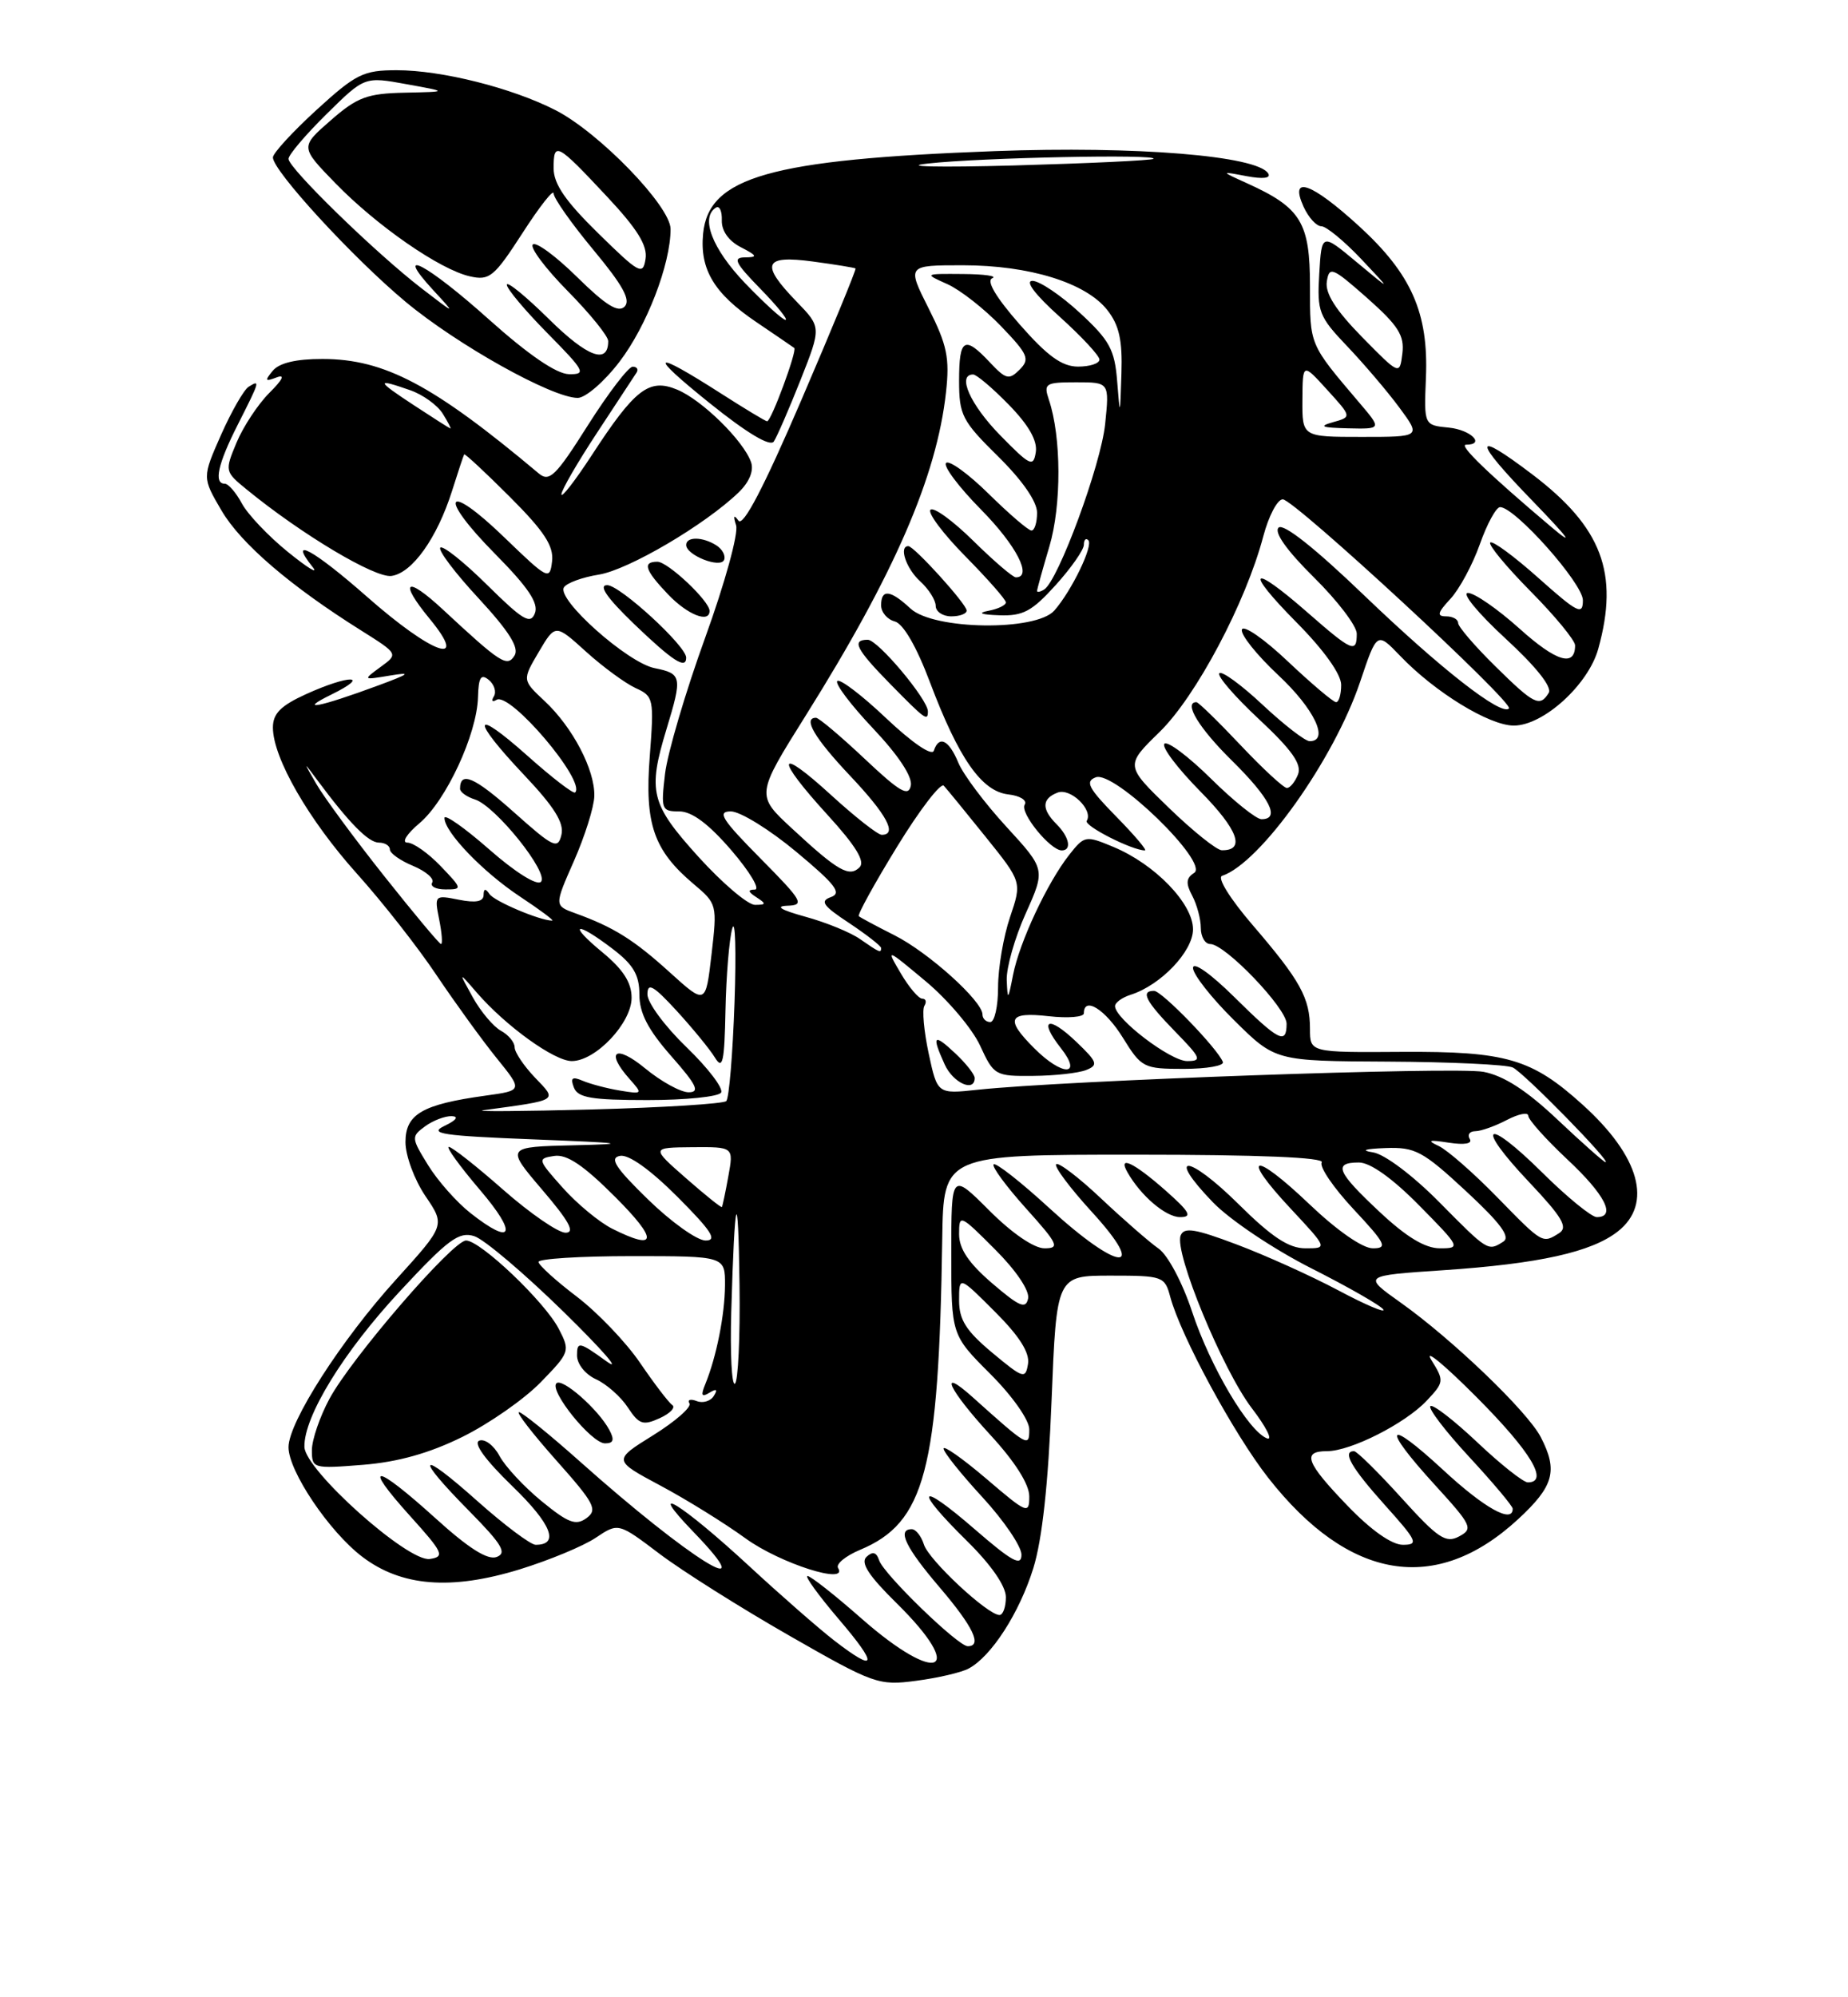 <?xml version="1.0" encoding="UTF-8" standalone="no"?>
<!DOCTYPE svg PUBLIC "-//W3C//DTD SVG 1.1//EN" "http://www.w3.org/Graphics/SVG/1.1/DTD/svg11.dtd" >
<svg xmlns="http://www.w3.org/2000/svg" xmlns:xlink="http://www.w3.org/1999/xlink" version="1.1" viewBox="0 0 237 256">
 <g >
 <path fill="currentColor"
d=" M 124.21 213.87 C 127.12 212.34 130.73 206.75 132.52 201.00 C 133.66 197.33 134.44 190.18 134.86 179.50 C 135.50 163.50 135.50 163.50 142.43 163.50 C 149.12 163.50 149.38 163.59 150.08 166.22 C 151.42 171.21 158.23 183.79 162.65 189.42 C 172.99 202.59 184.14 204.45 194.67 194.74 C 199.28 190.49 199.83 188.51 197.60 184.20 C 195.90 180.92 186.28 171.68 179.63 166.96 C 174.76 163.50 174.76 163.50 185.05 162.81 C 197.39 161.98 204.11 160.49 207.49 157.83 C 211.99 154.29 210.30 148.21 202.95 141.58 C 196.43 135.69 193.17 134.74 179.75 134.82 C 168.00 134.90 168.00 134.90 168.00 131.88 C 168.00 127.92 166.77 125.69 160.65 118.57 C 157.75 115.20 156.06 112.48 156.73 112.26 C 161.63 110.62 171.07 97.36 174.43 87.40 C 176.59 80.97 176.59 80.97 179.55 84.05 C 184.00 88.71 191.00 93.00 194.14 93.00 C 197.93 93.00 203.69 87.77 204.97 83.17 C 207.67 73.45 205.44 67.57 196.48 60.78 C 188.83 54.98 188.84 56.27 196.53 64.19 C 201.19 69.01 202.01 70.13 199.00 67.59 C 190.92 60.77 187.01 57.00 188.01 57.00 C 190.55 57.00 188.63 55.09 185.81 54.81 C 182.62 54.50 182.62 54.50 182.87 48.43 C 183.22 40.12 181.02 35.14 174.31 29.00 C 168.17 23.39 165.31 22.38 167.18 26.50 C 167.81 27.88 168.83 29.00 169.46 29.00 C 170.08 29.00 172.37 30.88 174.55 33.18 C 178.50 37.36 178.50 37.36 174.00 33.61 C 169.50 29.86 169.50 29.86 169.19 35.09 C 168.90 39.97 169.14 40.57 172.79 44.40 C 174.94 46.66 177.95 50.19 179.47 52.25 C 182.24 56.00 182.24 56.00 174.62 56.00 C 167.00 56.00 167.00 56.00 167.03 51.25 C 167.06 46.50 167.06 46.50 170.21 49.97 C 173.37 53.44 173.37 53.44 170.93 54.12 C 169.06 54.65 169.50 54.82 172.85 54.90 C 177.21 55.00 177.21 55.00 174.35 51.64 C 167.88 44.03 168.00 44.31 168.00 36.66 C 168.00 28.53 166.85 26.63 159.99 23.52 C 156.50 21.94 156.50 21.94 159.88 22.58 C 161.98 22.97 163.02 22.85 162.64 22.23 C 161.24 19.96 145.72 18.70 127.57 19.37 C 98.77 20.44 90.87 22.68 90.17 29.96 C 89.73 34.54 91.59 37.63 96.98 41.27 C 99.46 42.95 101.66 44.45 101.86 44.60 C 102.26 44.92 98.91 54.00 98.38 54.00 C 98.19 54.00 95.55 52.41 92.52 50.47 C 83.57 44.74 82.97 45.21 91.00 51.66 C 95.79 55.51 98.77 57.29 99.24 56.59 C 99.64 55.99 101.18 52.45 102.66 48.72 C 105.34 41.94 105.34 41.94 102.17 38.67 C 97.47 33.82 97.93 32.67 104.25 33.52 C 107.14 33.91 109.60 34.31 109.72 34.41 C 109.84 34.52 106.71 42.11 102.77 51.28 C 97.95 62.49 95.30 67.56 94.70 66.73 C 94.11 65.91 94.01 66.10 94.40 67.33 C 94.73 68.34 92.97 74.73 90.43 81.75 C 87.92 88.67 85.61 96.51 85.29 99.17 C 84.75 103.76 84.84 104.00 87.11 104.00 C 88.74 104.00 90.88 105.60 93.81 109.00 C 96.17 111.75 97.52 114.01 96.81 114.02 C 95.86 114.03 95.92 114.30 97.00 115.00 C 98.30 115.84 98.28 115.97 96.83 115.98 C 95.92 115.99 92.66 113.22 89.58 109.83 C 83.43 103.03 83.04 101.47 85.49 93.41 C 87.52 86.73 87.44 86.34 83.96 85.64 C 80.48 84.95 71.37 76.83 72.32 75.29 C 72.67 74.72 74.68 73.99 76.80 73.65 C 80.59 73.04 90.41 67.27 94.72 63.12 C 96.10 61.79 96.70 60.33 96.32 59.24 C 95.36 56.49 90.02 51.25 86.84 49.94 C 83.24 48.44 81.42 49.85 75.85 58.41 C 73.73 61.65 72.00 63.88 72.00 63.36 C 72.00 62.83 74.06 59.28 76.58 55.45 C 79.10 51.63 81.38 48.16 81.64 47.75 C 81.90 47.34 81.68 47.00 81.14 47.00 C 80.60 47.00 78.02 50.37 75.40 54.50 C 71.26 61.05 70.45 61.83 69.08 60.67 C 55.59 49.35 49.32 46.02 41.37 46.01 C 37.99 46.00 35.81 46.52 34.98 47.52 C 33.92 48.81 33.99 48.94 35.46 48.38 C 36.60 47.94 36.28 48.63 34.54 50.36 C 33.08 51.82 31.19 54.69 30.34 56.72 C 28.81 60.38 28.83 60.45 31.65 62.75 C 38.71 68.52 48.11 74.12 50.21 73.82 C 52.87 73.44 56.05 68.98 57.97 62.93 C 58.74 60.49 59.44 58.38 59.53 58.24 C 59.61 58.10 62.25 60.55 65.39 63.69 C 69.80 68.10 71.03 69.98 70.80 71.95 C 70.51 74.41 70.29 74.29 64.71 68.91 C 57.12 61.57 56.05 63.47 63.52 71.02 C 67.74 75.29 69.10 77.31 68.60 78.60 C 68.03 80.08 67.07 79.51 62.49 74.99 C 59.50 72.03 56.79 69.88 56.47 70.19 C 56.15 70.51 58.36 73.44 61.38 76.69 C 65.28 80.91 66.61 83.02 65.99 84.02 C 65.04 85.55 64.24 85.04 56.77 78.10 C 52.06 73.73 51.09 74.44 55.10 79.31 C 60.26 85.57 55.47 83.89 47.07 76.49 C 40.19 70.44 36.87 68.63 40.11 72.70 C 40.87 73.66 39.45 72.79 36.94 70.76 C 34.43 68.73 31.76 65.92 31.02 64.53 C 30.27 63.14 29.29 62.00 28.83 62.00 C 27.38 62.00 27.93 59.48 30.50 54.42 C 33.35 48.79 33.39 48.64 31.89 49.57 C 31.28 49.95 29.69 52.72 28.35 55.73 C 25.93 61.21 25.93 61.21 28.41 65.44 C 30.89 69.67 37.21 75.10 46.30 80.80 C 51.10 83.82 51.10 83.82 48.80 85.49 C 46.51 87.17 46.51 87.17 50.00 86.59 C 52.85 86.12 52.58 86.35 48.50 87.86 C 40.93 90.66 38.02 91.22 42.50 89.02 C 47.67 86.48 44.83 86.44 39.25 88.97 C 36.00 90.45 35.00 91.46 35.00 93.25 C 35.00 97.13 39.58 105.09 45.79 112.00 C 49.01 115.58 53.60 121.42 55.99 125.00 C 58.39 128.57 61.86 133.36 63.70 135.63 C 67.05 139.77 67.05 139.77 62.27 140.43 C 54.15 141.55 52.00 142.80 52.00 146.39 C 52.00 148.12 53.15 151.22 54.55 153.29 C 57.10 157.04 57.10 157.04 50.82 163.97 C 43.76 171.75 37.00 182.28 37.00 185.49 C 37.00 188.56 42.20 196.29 46.44 199.52 C 51.46 203.35 57.84 203.86 66.68 201.14 C 70.43 199.98 74.81 198.17 76.40 197.10 C 79.30 195.16 79.30 195.16 84.60 199.17 C 87.52 201.37 94.99 206.08 101.20 209.63 C 112.08 215.86 112.68 216.07 117.50 215.43 C 120.25 215.07 123.27 214.37 124.21 213.87 Z  M 88.00 84.29 C 88.00 82.79 79.50 75.00 77.87 75.00 C 76.71 75.00 77.83 76.62 81.32 79.98 C 86.27 84.73 88.00 85.85 88.00 84.29 Z  M 91.00 78.30 C 91.00 77.04 85.65 72.00 84.31 72.00 C 82.35 72.00 82.71 73.08 85.69 76.20 C 88.18 78.80 91.00 79.92 91.00 78.30 Z  M 91.87 69.90 C 90.11 68.78 88.00 68.76 88.00 69.85 C 88.00 71.17 92.43 72.91 92.87 71.75 C 93.08 71.21 92.63 70.38 91.87 69.90 Z  M 79.46 46.35 C 82.95 41.78 86.00 33.85 86.00 29.36 C 86.00 26.44 76.84 16.98 71.24 14.12 C 65.64 11.26 56.64 9.00 50.87 9.00 C 46.60 9.00 45.64 9.48 40.58 14.10 C 37.51 16.91 35.00 19.64 35.00 20.18 C 35.00 21.89 45.26 33.05 52.00 38.67 C 58.64 44.20 70.81 51.00 74.09 51.00 C 75.09 51.00 77.51 48.91 79.46 46.35 Z  M 107.00 210.28 C 105.08 208.80 100.17 204.51 96.10 200.75 C 87.39 192.70 82.54 189.73 88.96 196.38 C 98.13 205.88 88.47 199.89 74.39 187.34 C 70.47 183.85 66.95 181.00 66.56 181.00 C 66.16 181.00 68.32 183.78 71.35 187.19 C 76.24 192.68 76.68 193.51 75.22 194.58 C 73.85 195.58 72.88 195.21 69.47 192.42 C 67.22 190.58 64.78 187.96 64.06 186.61 C 63.34 185.26 62.17 184.38 61.47 184.65 C 60.66 184.96 62.23 187.12 65.71 190.49 C 70.74 195.36 71.79 198.01 68.69 198.00 C 68.04 197.99 64.69 195.48 61.25 192.42 C 53.68 185.66 53.02 186.44 60.18 193.68 C 64.38 197.94 65.05 199.05 63.70 199.56 C 62.55 200.00 60.11 198.46 55.85 194.60 C 48.06 187.55 46.34 187.37 52.54 194.25 C 56.85 199.02 57.08 199.53 55.12 199.82 C 52.33 200.24 39.10 188.42 39.04 185.45 C 38.96 181.56 44.06 173.26 51.29 165.50 C 57.48 158.84 58.86 157.82 60.82 158.44 C 62.09 158.84 67.25 163.22 72.31 168.17 C 77.36 173.12 79.81 175.95 77.75 174.46 C 74.28 171.96 74.00 171.91 74.00 173.72 C 74.00 174.83 75.06 176.16 76.45 176.79 C 77.79 177.41 79.63 179.03 80.52 180.40 C 81.95 182.57 82.46 182.75 84.61 181.77 C 85.95 181.16 86.68 180.39 86.21 180.08 C 85.75 179.76 83.90 177.34 82.10 174.70 C 80.31 172.06 76.65 168.24 73.98 166.20 C 71.30 164.17 69.09 162.16 69.06 161.75 C 69.03 161.34 74.40 161.00 81.00 161.00 C 93.00 161.00 93.00 161.00 92.98 164.75 C 92.95 168.55 91.88 173.92 90.45 177.41 C 89.85 178.86 89.98 179.13 90.98 178.51 C 91.89 177.95 92.07 178.08 91.55 178.91 C 91.14 179.59 90.14 179.89 89.35 179.58 C 88.55 179.27 88.13 179.41 88.42 179.88 C 88.71 180.35 86.62 182.18 83.78 183.95 C 78.61 187.16 78.61 187.16 84.69 190.41 C 88.03 192.19 92.95 195.24 95.63 197.19 C 100.05 200.39 108.86 203.20 107.48 200.97 C 107.17 200.47 108.44 199.43 110.29 198.65 C 118.63 195.17 120.40 188.49 120.84 158.75 C 121.00 148.00 121.00 148.00 145.56 148.00 C 161.47 148.00 169.90 148.35 169.51 148.99 C 169.17 149.53 171.01 152.23 173.59 154.99 C 177.72 159.41 178.01 160.00 176.06 160.00 C 174.74 160.00 171.47 157.72 167.92 154.34 C 160.70 147.46 158.95 147.89 165.54 154.93 C 170.27 160.00 170.27 160.00 167.42 160.00 C 165.28 160.00 163.10 158.56 158.81 154.31 C 152.36 147.93 149.42 147.75 155.56 154.11 C 157.75 156.37 163.35 160.12 168.17 162.56 C 172.94 164.97 177.10 167.35 177.41 167.85 C 177.71 168.34 175.11 167.24 171.62 165.38 C 168.14 163.53 162.28 160.89 158.61 159.51 C 153.23 157.48 151.84 157.26 151.41 158.37 C 150.58 160.53 156.80 175.59 160.54 180.49 C 162.40 182.92 163.27 184.66 162.49 184.36 C 160.11 183.44 155.23 175.20 152.89 168.15 C 151.66 164.42 149.77 160.86 148.59 160.04 C 147.44 159.24 144.13 156.36 141.24 153.64 C 138.35 150.91 135.74 148.93 135.45 149.22 C 135.16 149.51 137.23 152.28 140.06 155.37 C 147.34 163.34 143.46 162.99 134.60 154.87 C 130.93 151.50 127.70 148.97 127.43 149.24 C 127.16 149.50 129.02 152.03 131.56 154.86 C 135.71 159.47 135.95 160.00 133.95 160.00 C 132.61 160.00 129.77 158.06 126.86 155.14 C 122.00 150.29 122.00 150.29 122.00 160.69 C 122.00 171.10 122.00 171.10 127.00 176.10 C 129.84 178.93 132.00 182.01 132.00 183.20 C 132.00 185.54 131.84 185.45 124.75 179.09 C 120.21 175.02 121.66 178.11 127.01 183.92 C 130.17 187.35 132.00 190.24 132.00 191.79 C 132.00 194.12 131.73 194.01 126.50 189.54 C 123.47 186.96 121.00 185.22 121.01 185.67 C 121.01 186.13 123.26 188.94 126.01 191.92 C 128.75 194.90 131.00 198.21 131.00 199.27 C 131.00 200.81 129.80 200.16 125.00 196.00 C 117.73 189.70 117.07 190.68 124.00 197.50 C 127.11 200.56 129.00 203.29 129.00 204.71 C 129.00 205.97 128.63 207.00 128.18 207.00 C 126.67 207.00 119.12 199.97 118.49 197.97 C 118.15 196.89 117.45 196.00 116.93 196.00 C 115.01 196.00 116.13 198.34 120.50 203.45 C 124.81 208.50 126.01 211.00 124.11 211.00 C 122.86 211.00 113.36 201.80 112.75 200.00 C 112.40 198.94 111.92 198.81 111.13 199.54 C 110.32 200.30 111.40 201.96 115.01 205.51 C 124.03 214.40 120.30 216.06 110.54 207.50 C 107.10 204.47 103.96 202.00 103.56 202.00 C 103.17 202.00 104.96 204.47 107.54 207.50 C 112.67 213.49 112.47 214.50 107.00 210.28 Z  M 59.30 184.17 C 62.71 182.49 67.23 179.34 69.34 177.17 C 73.08 173.33 73.14 173.17 71.66 170.32 C 69.89 166.88 61.61 159.00 59.77 159.00 C 58.07 159.00 45.08 174.04 42.25 179.29 C 41.01 181.59 40.00 184.55 40.00 185.87 C 40.00 188.22 40.15 188.26 46.55 187.75 C 51.04 187.39 55.07 186.26 59.30 184.17 Z  M 78.13 183.25 C 76.71 180.62 72.10 176.57 71.36 177.30 C 70.41 178.26 75.86 185.00 77.59 185.00 C 78.69 185.00 78.83 184.55 78.13 183.25 Z  M 149.42 152.54 C 145.41 149.01 143.32 148.02 144.59 150.25 C 146.30 153.27 149.51 156.00 151.34 156.00 C 152.96 156.00 152.60 155.35 149.42 152.54 Z  M 172.82 193.00 C 167.49 187.47 166.93 186.00 170.18 186.00 C 173.23 186.00 180.21 182.46 182.97 179.53 C 185.21 177.15 185.23 176.99 183.55 174.29 C 182.60 172.75 185.24 174.93 189.41 179.12 C 196.34 186.08 198.69 190.00 195.94 190.00 C 195.36 190.00 192.43 187.68 189.43 184.84 C 186.43 182.01 183.73 179.93 183.44 180.23 C 183.14 180.53 185.39 183.47 188.45 186.77 C 191.50 190.07 194.00 193.04 194.00 193.38 C 194.00 195.33 190.36 193.30 185.06 188.39 C 177.70 181.59 177.10 182.76 184.05 190.36 C 188.77 195.53 188.96 195.95 187.12 196.93 C 185.42 197.84 184.42 197.17 179.73 191.99 C 176.75 188.70 174.01 186.00 173.65 186.00 C 172.09 186.00 173.31 188.12 177.59 192.89 C 181.76 197.53 181.98 198.00 179.91 198.00 C 178.49 198.00 175.83 196.13 172.82 193.00 Z  M 93.78 168.16 C 94.22 152.89 94.67 151.44 94.84 164.69 C 94.93 171.40 94.66 177.09 94.25 177.35 C 93.84 177.60 93.63 173.47 93.78 168.16 Z  M 127.25 173.38 C 123.90 170.58 123.00 169.17 123.00 166.68 C 123.00 163.53 123.00 163.53 127.59 168.12 C 130.73 171.25 132.07 173.37 131.84 174.81 C 131.52 176.79 131.24 176.70 127.25 173.38 Z  M 127.25 164.49 C 124.23 161.90 123.00 160.07 123.00 158.19 C 123.00 155.59 123.11 155.63 127.60 160.13 C 130.31 162.83 132.06 165.43 131.85 166.43 C 131.56 167.83 130.74 167.48 127.25 164.49 Z  M 176.96 155.36 C 171.44 150.20 170.93 149.00 174.28 149.00 C 175.73 149.00 178.57 151.02 182.00 154.50 C 187.29 159.86 187.36 160.00 184.67 160.00 C 182.77 160.00 180.38 158.56 176.96 155.36 Z  M 184.55 154.05 C 181.17 150.64 177.56 147.93 176.08 147.70 C 174.44 147.45 175.03 147.25 177.69 147.15 C 181.49 147.01 182.46 147.53 188.00 152.66 C 192.44 156.78 193.75 158.54 192.80 159.14 C 190.82 160.40 190.84 160.41 184.55 154.05 Z  M 78.50 157.48 C 76.85 156.65 74.00 154.29 72.17 152.24 C 68.94 148.62 68.90 148.49 71.07 148.16 C 72.69 147.91 74.83 149.35 78.89 153.41 C 84.44 158.96 84.30 160.39 78.50 157.48 Z  M 83.12 153.75 C 78.89 149.63 78.12 148.42 79.51 148.15 C 80.61 147.93 83.38 149.90 86.88 153.40 C 91.25 157.78 92.04 159.00 90.49 159.00 C 89.40 159.00 86.08 156.63 83.12 153.75 Z  M 191.97 153.41 C 188.96 150.33 185.60 147.39 184.50 146.88 C 182.95 146.16 183.24 146.06 185.80 146.46 C 187.83 146.77 188.87 146.59 188.49 145.98 C 188.16 145.44 188.47 145.00 189.19 144.99 C 189.91 144.99 191.74 144.34 193.25 143.55 C 194.76 142.76 196.00 142.52 196.00 143.02 C 196.00 143.51 198.25 146.02 201.00 148.60 C 205.84 153.12 207.31 156.00 204.78 156.00 C 204.11 156.00 200.97 153.44 197.81 150.31 C 190.47 143.04 189.04 144.05 196.10 151.51 C 200.36 156.02 201.12 157.31 199.96 158.05 C 197.80 159.41 197.87 159.45 191.97 153.41 Z  M 60.32 155.47 C 58.57 154.09 56.13 151.34 54.90 149.34 C 52.74 145.84 52.72 145.68 54.52 144.36 C 55.55 143.61 57.08 143.03 57.94 143.06 C 58.89 143.10 58.51 143.59 57.00 144.31 C 54.90 145.31 56.71 145.58 68.50 146.04 C 79.99 146.49 80.92 146.62 73.67 146.79 C 64.85 147.00 64.85 147.00 69.54 152.50 C 73.00 156.54 73.79 158.00 72.53 158.00 C 71.58 158.00 67.99 155.53 64.54 152.50 C 61.10 149.47 57.96 147.00 57.56 147.00 C 57.17 147.00 58.96 149.47 61.54 152.50 C 66.44 158.23 65.80 159.79 60.32 155.47 Z  M 87.96 151.00 C 83.50 147.09 83.50 147.09 88.80 147.04 C 94.09 147.00 94.09 147.00 93.41 150.75 C 93.04 152.81 92.66 154.59 92.58 154.71 C 92.49 154.82 90.41 153.15 87.96 151.00 Z  M 199.75 143.51 C 195.78 139.76 192.85 137.87 190.25 137.38 C 186.71 136.70 136.40 138.49 125.36 139.68 C 120.22 140.23 120.22 140.23 119.10 135.03 C 118.49 132.17 118.24 129.42 118.55 128.92 C 118.86 128.41 118.74 128.00 118.27 128.00 C 117.81 128.00 116.57 126.54 115.52 124.75 C 113.61 121.51 113.61 121.51 118.74 125.79 C 121.56 128.15 124.69 131.85 125.69 134.01 C 127.45 137.84 127.64 137.95 132.50 137.90 C 135.25 137.88 138.30 137.54 139.29 137.15 C 140.88 136.52 140.75 136.13 138.05 133.55 C 134.43 130.08 133.12 130.61 136.06 134.35 C 138.90 137.96 136.24 137.97 132.64 134.36 C 128.87 130.60 129.29 129.66 134.50 130.25 C 136.97 130.53 139.00 130.36 139.00 129.88 C 139.00 127.65 141.76 129.38 144.00 133.00 C 146.39 136.86 146.66 137.00 151.82 137.00 C 154.76 137.00 157.02 136.60 156.83 136.12 C 156.19 134.43 149.00 127.00 148.00 127.00 C 146.23 127.00 146.92 128.33 150.70 132.21 C 154.04 135.63 154.19 136.00 152.24 136.00 C 150.11 136.00 143.00 130.59 143.00 128.96 C 143.00 128.51 143.90 127.85 145.01 127.50 C 148.87 126.27 153.00 121.94 153.00 119.11 C 153.00 115.82 148.13 110.78 142.81 108.56 C 139.22 107.06 139.08 107.09 137.12 109.57 C 134.31 113.14 130.74 120.77 129.92 124.96 C 129.28 128.23 129.22 128.28 129.11 125.63 C 129.05 124.04 130.14 120.20 131.54 117.09 C 134.08 111.43 134.08 111.43 129.06 105.96 C 126.30 102.96 123.52 99.26 122.90 97.75 C 121.69 94.83 120.43 94.21 119.76 96.22 C 119.52 96.94 117.00 95.22 113.66 92.07 C 110.54 89.11 107.71 86.96 107.38 87.29 C 107.05 87.62 109.12 90.36 111.98 93.38 C 115.21 96.80 117.04 99.56 116.81 100.69 C 116.52 102.16 115.41 101.52 110.88 97.25 C 107.81 94.36 105.01 92.00 104.65 92.00 C 102.93 92.00 104.45 94.59 109.00 99.41 C 113.74 104.42 115.13 107.00 113.08 107.00 C 112.57 107.00 109.65 104.70 106.58 101.90 C 99.58 95.50 99.33 97.01 106.15 104.47 C 109.75 108.41 110.98 110.42 110.24 111.16 C 108.92 112.48 107.46 111.65 101.58 106.20 C 96.94 101.91 96.94 101.91 103.34 91.70 C 114.70 73.59 120.14 61.04 121.32 50.29 C 121.81 45.88 121.46 44.22 119.10 39.54 C 116.31 34.00 116.31 34.00 123.48 34.00 C 132.02 34.00 139.25 36.24 142.00 39.73 C 143.53 41.67 143.96 43.60 143.82 47.88 C 143.64 53.46 143.64 53.46 143.27 48.83 C 142.95 44.80 142.29 43.60 138.47 40.08 C 136.04 37.84 133.31 36.00 132.41 36.00 C 131.41 36.00 132.75 37.77 135.89 40.59 C 138.70 43.12 141.00 45.59 141.00 46.09 C 141.00 46.59 139.76 46.99 138.25 46.99 C 136.18 46.98 134.32 45.63 130.76 41.57 C 127.71 38.09 126.46 35.98 127.26 35.66 C 127.94 35.38 126.25 35.14 123.50 35.12 C 118.50 35.08 118.50 35.08 121.50 36.42 C 123.15 37.16 126.25 39.59 128.39 41.82 C 131.86 45.43 132.11 46.03 130.76 47.38 C 129.41 48.73 129.00 48.63 126.95 46.45 C 123.68 42.96 123.00 43.37 123.00 48.79 C 123.00 53.21 123.38 53.95 128.00 58.50 C 131.11 61.56 133.00 64.29 133.00 65.71 C 133.00 66.97 132.68 68.00 132.28 68.00 C 131.89 68.00 129.43 65.89 126.81 63.31 C 124.19 60.73 121.72 58.94 121.33 59.34 C 120.94 59.73 122.95 62.41 125.81 65.31 C 130.35 69.91 132.46 74.00 130.28 74.00 C 129.89 74.00 127.43 71.89 124.81 69.31 C 122.19 66.73 119.72 64.94 119.33 65.34 C 118.94 65.73 120.95 68.41 123.81 71.31 C 126.66 74.20 129.00 76.85 129.00 77.21 C 129.00 77.57 127.99 78.06 126.75 78.29 C 125.31 78.57 125.80 78.78 128.13 78.86 C 131.19 78.98 132.34 78.36 135.38 75.00 C 137.37 72.80 139.00 70.47 139.00 69.83 C 139.00 69.19 139.26 68.92 139.57 69.24 C 140.25 69.91 137.44 75.72 135.22 78.25 C 132.87 80.93 119.73 80.75 116.77 78.00 C 114.18 75.59 113.00 75.46 113.00 77.59 C 113.00 78.47 113.79 79.40 114.75 79.65 C 115.84 79.94 117.54 82.87 119.25 87.41 C 122.95 97.22 125.88 101.42 129.30 101.82 C 130.82 101.99 131.76 102.58 131.41 103.14 C 130.77 104.18 134.70 109.00 136.17 109.00 C 137.48 109.00 137.14 107.28 135.50 105.64 C 133.56 103.70 133.60 102.37 135.63 101.59 C 137.28 100.95 140.24 103.81 139.37 105.21 C 138.98 105.84 145.20 109.00 146.83 109.00 C 147.15 109.00 145.49 107.04 143.13 104.64 C 139.57 101.01 139.13 100.16 140.53 99.63 C 142.89 98.72 155.12 110.61 153.15 111.88 C 152.11 112.54 152.05 113.22 152.90 114.81 C 153.50 115.94 154.00 117.80 154.00 118.93 C 154.00 120.07 154.55 121.00 155.21 121.00 C 157.12 121.00 165.00 129.22 165.00 131.21 C 165.00 133.95 164.01 133.44 158.28 127.78 C 155.24 124.78 153.00 123.20 153.00 124.07 C 153.00 124.89 155.38 127.92 158.28 130.78 C 163.56 136.00 163.56 136.00 178.03 136.07 C 185.99 136.11 193.18 136.45 194.00 136.82 C 195.41 137.46 206.75 149.04 205.90 148.96 C 205.68 148.94 202.91 146.49 199.75 143.51 Z  M 125.00 138.17 C 125.00 137.72 123.88 136.29 122.50 135.00 C 119.72 132.39 119.45 132.69 121.16 136.45 C 122.24 138.81 125.00 140.05 125.00 138.17 Z  M 119.00 91.18 C 119.00 89.65 112.58 82.00 111.29 82.00 C 109.17 82.00 109.78 83.20 114.21 87.71 C 118.65 92.23 119.00 92.49 119.00 91.18 Z  M 123.97 78.25 C 123.94 77.40 117.23 70.00 116.49 70.00 C 115.24 70.00 116.21 72.88 118.00 74.50 C 119.10 75.50 120.00 76.92 120.00 77.65 C 120.00 78.39 120.90 79.00 122.00 79.00 C 123.10 79.00 123.99 78.66 123.97 78.25 Z  M 62.00 142.30 C 71.75 140.97 71.50 141.13 68.62 138.13 C 67.18 136.62 66.00 134.87 66.00 134.23 C 66.00 133.59 65.21 132.64 64.25 132.12 C 63.29 131.60 61.66 129.67 60.64 127.84 C 58.79 124.50 58.79 124.50 61.14 127.22 C 64.88 131.53 71.09 136.00 73.33 136.00 C 76.39 136.00 81.00 131.12 81.00 127.89 C 81.00 125.94 79.92 124.26 77.27 122.07 C 72.73 118.33 73.78 117.97 78.57 121.62 C 81.23 123.65 82.00 124.96 82.00 127.48 C 82.00 129.85 83.10 131.97 86.08 135.36 C 89.36 139.08 89.80 140.00 88.31 140.00 C 87.29 140.00 84.78 138.62 82.73 136.93 C 78.93 133.80 77.57 134.74 80.75 138.31 C 82.45 140.22 82.42 140.26 79.50 139.78 C 77.85 139.51 75.71 138.94 74.74 138.53 C 73.38 137.95 73.12 138.15 73.60 139.39 C 74.10 140.70 75.85 141.00 83.05 141.00 C 87.91 141.00 92.15 140.57 92.48 140.04 C 92.80 139.51 90.81 136.89 88.04 134.22 C 85.27 131.55 83.01 128.50 83.03 127.43 C 83.04 125.89 83.80 126.32 86.78 129.56 C 88.82 131.79 91.04 134.49 91.69 135.56 C 92.68 137.17 92.91 136.15 93.04 129.50 C 93.13 125.10 93.52 120.38 93.91 119.00 C 94.30 117.62 94.43 121.90 94.20 128.50 C 93.97 135.10 93.50 140.78 93.14 141.13 C 92.79 141.47 85.08 141.96 76.00 142.20 C 66.92 142.44 60.62 142.49 62.00 142.30 Z  M 126.00 130.03 C 126.00 128.31 119.07 122.07 114.72 119.88 C 112.40 118.71 110.34 117.61 110.14 117.43 C 109.94 117.26 112.15 113.24 115.05 108.52 C 117.95 103.79 120.65 100.28 121.04 100.71 C 121.44 101.14 123.86 104.10 126.41 107.27 C 131.06 113.05 131.06 113.05 129.53 117.56 C 128.69 120.04 128.00 124.08 128.00 126.53 C 128.00 128.99 127.55 131.00 127.00 131.00 C 126.45 131.00 126.00 130.56 126.00 130.03 Z  M 85.92 124.65 C 81.29 120.45 78.71 118.84 73.79 117.06 C 71.08 116.08 71.08 116.08 73.61 110.35 C 75.00 107.19 76.18 103.46 76.22 102.04 C 76.31 98.69 73.45 93.22 69.84 89.85 C 66.97 87.17 66.97 87.17 69.09 83.57 C 71.22 79.96 71.22 79.96 75.16 83.53 C 77.33 85.49 80.19 87.58 81.51 88.19 C 83.83 89.24 83.89 89.56 83.33 96.94 C 82.66 105.62 83.82 108.98 88.97 113.32 C 91.96 115.83 91.99 115.98 91.25 122.33 C 90.50 128.79 90.50 128.79 85.92 124.65 Z  M 110.29 120.36 C 109.08 119.51 105.93 118.22 103.29 117.50 C 100.14 116.63 99.35 116.15 100.97 116.09 C 103.24 116.01 102.95 115.51 97.50 110.00 C 92.56 105.01 91.93 104.00 93.73 104.00 C 94.92 104.00 98.70 106.33 102.12 109.18 C 107.15 113.37 108.00 114.47 106.57 114.98 C 105.11 115.49 105.53 116.09 108.90 118.31 C 111.15 119.81 113.00 121.25 113.00 121.51 C 113.00 122.19 112.80 122.10 110.29 120.36 Z  M 49.24 112.25 C 45.42 107.44 41.53 102.15 40.58 100.50 C 38.87 97.54 38.87 97.53 40.67 99.96 C 44.78 105.49 47.25 108.00 48.59 108.00 C 49.37 108.00 50.00 108.40 50.00 108.88 C 50.00 109.36 51.34 110.31 52.99 110.99 C 54.63 111.68 55.73 112.63 55.43 113.12 C 55.13 113.60 55.89 114.00 57.13 114.00 C 59.32 114.00 59.30 113.92 56.50 111.00 C 54.92 109.35 53.00 108.00 52.24 108.00 C 51.47 108.00 52.16 106.89 53.79 105.52 C 57.20 102.65 61.17 94.12 61.30 89.36 C 61.37 86.80 61.68 86.32 62.69 87.15 C 63.40 87.74 63.69 88.70 63.33 89.27 C 62.98 89.84 63.14 90.03 63.68 89.70 C 65.40 88.63 75.18 100.15 73.76 101.57 C 73.54 101.79 70.81 99.69 67.68 96.90 C 60.55 90.55 60.29 92.01 67.25 99.37 C 71.09 103.43 72.37 105.48 72.00 107.00 C 71.55 108.90 70.99 108.64 65.88 104.08 C 60.84 99.59 59.00 98.79 59.00 101.10 C 59.00 101.52 59.86 102.14 60.91 102.47 C 63.56 103.31 70.47 111.93 69.37 113.03 C 68.86 113.54 66.06 111.79 62.74 108.87 C 59.58 106.10 57.00 104.29 57.00 104.84 C 57.00 106.64 61.93 111.77 66.69 114.92 C 69.25 116.61 71.11 118.00 70.82 118.00 C 69.26 118.00 63.39 115.52 62.77 114.59 C 62.26 113.84 62.03 113.88 62.02 114.72 C 62.00 115.57 61.01 115.75 58.84 115.32 C 55.75 114.70 55.70 114.75 56.32 117.84 C 56.67 119.58 56.78 121.00 56.56 121.00 C 56.35 121.00 53.06 117.06 49.24 112.25 Z  M 149.90 103.54 C 144.30 98.12 144.30 98.12 148.72 93.81 C 153.39 89.26 159.77 77.23 162.01 68.75 C 162.70 66.14 163.82 64.00 164.51 64.00 C 165.97 64.00 194.23 90.11 193.52 90.81 C 192.54 91.80 184.77 85.73 174.99 76.35 C 168.61 70.22 164.57 67.03 163.97 67.63 C 163.37 68.23 165.03 70.57 168.51 74.01 C 171.53 76.99 174.00 80.23 174.00 81.22 C 174.00 83.77 173.42 83.52 167.68 78.50 C 160.38 72.11 159.49 72.92 166.28 79.78 C 169.79 83.32 172.00 86.42 172.00 87.78 C 172.00 89.00 171.71 90.00 171.35 90.00 C 170.99 90.00 168.21 87.65 165.17 84.78 C 162.13 81.90 159.48 80.06 159.27 80.69 C 159.06 81.31 161.17 83.95 163.95 86.55 C 168.57 90.87 170.53 95.00 167.96 95.00 C 167.38 95.00 164.68 92.91 161.94 90.35 C 159.21 87.79 156.70 85.96 156.38 86.29 C 156.05 86.62 158.34 89.27 161.47 92.19 C 165.68 96.12 166.97 97.95 166.47 99.25 C 166.09 100.21 165.45 101.00 165.04 101.00 C 164.63 101.00 161.95 98.53 159.09 95.50 C 156.23 92.47 153.69 90.00 153.44 90.00 C 151.74 90.00 153.76 93.33 158.00 97.50 C 162.88 102.31 164.24 105.00 161.78 105.00 C 161.11 105.00 158.20 102.66 155.31 99.81 C 152.41 96.95 149.73 94.94 149.33 95.33 C 148.94 95.73 151.01 98.47 153.93 101.43 C 158.79 106.35 159.77 109.03 156.69 108.98 C 156.04 108.97 152.98 106.52 149.90 103.54 Z  M 191.72 85.35 C 189.12 82.79 187.00 80.32 187.00 79.85 C 187.00 79.38 186.31 79.00 185.46 79.00 C 184.24 79.00 184.35 78.54 186.00 76.77 C 187.15 75.54 188.85 72.39 189.78 69.77 C 190.71 67.14 191.88 65.00 192.38 65.00 C 194.30 65.00 203.00 74.78 203.00 76.94 C 203.00 78.90 202.34 78.57 197.32 74.10 C 194.19 71.31 191.41 69.26 191.12 69.54 C 190.84 69.82 193.18 72.64 196.31 75.81 C 199.44 78.97 202.00 82.08 202.00 82.72 C 202.00 85.54 199.59 84.82 194.87 80.57 C 192.07 78.06 189.10 76.00 188.26 76.00 C 187.41 76.00 189.57 78.61 193.04 81.81 C 196.98 85.43 199.08 88.06 198.62 88.81 C 197.47 90.67 196.75 90.31 191.72 85.35 Z  M 133.00 75.74 C 133.00 75.53 133.71 72.97 134.58 70.04 C 136.15 64.76 136.12 56.00 134.52 51.25 C 133.82 49.15 134.05 49.00 138.02 49.00 C 142.28 49.00 142.28 49.00 141.73 54.36 C 141.19 59.60 135.71 74.44 133.91 75.56 C 133.41 75.87 133.00 75.95 133.00 75.74 Z  M 128.25 55.77 C 124.42 51.85 122.71 48.00 124.80 48.00 C 125.24 48.00 127.30 49.75 129.38 51.88 C 131.92 54.48 133.06 56.48 132.84 57.94 C 132.53 59.92 132.13 59.73 128.25 55.77 Z  M 53.05 51.92 C 48.22 48.75 48.16 48.46 52.62 50.02 C 54.23 50.58 56.10 51.93 56.78 53.02 C 57.46 54.11 57.90 54.97 57.76 54.92 C 57.62 54.88 55.50 53.53 53.05 51.92 Z  M 174.66 43.18 C 171.30 39.75 169.93 37.60 170.16 36.09 C 170.47 34.09 170.86 34.25 175.35 38.21 C 179.32 41.73 180.13 43.00 179.85 45.30 C 179.50 48.10 179.50 48.10 174.66 43.18 Z  M 95.53 36.27 C 91.33 31.88 89.79 27.87 91.82 26.61 C 92.28 26.33 92.61 27.07 92.57 28.25 C 92.53 29.58 93.45 30.89 95.00 31.68 C 97.12 32.78 97.21 32.97 95.55 32.99 C 93.93 33.00 94.27 33.69 97.50 37.00 C 99.65 39.20 101.11 41.00 100.74 41.00 C 100.37 41.00 98.03 38.87 95.53 36.27 Z  M 119.00 20.96 C 125.76 20.20 148.65 19.73 147.92 20.36 C 147.69 20.56 139.62 20.94 130.00 21.21 C 120.35 21.47 115.41 21.36 119.00 20.96 Z  M 62.72 40.96 C 54.75 33.82 50.31 31.49 55.56 37.19 C 58.50 40.37 58.50 40.37 54.04 36.94 C 48.17 32.42 37.00 21.55 37.00 20.36 C 37.00 19.85 39.20 17.26 41.88 14.62 C 46.76 9.81 46.76 9.81 52.13 10.79 C 57.50 11.76 57.50 11.76 51.92 11.88 C 47.08 11.98 45.81 12.46 42.42 15.42 C 38.50 18.84 38.50 18.84 43.00 23.47 C 48.34 28.96 56.41 34.55 60.26 35.42 C 62.78 35.99 63.36 35.51 67.01 29.87 C 69.20 26.47 71.00 24.19 71.00 24.79 C 71.00 25.40 73.30 28.66 76.11 32.04 C 79.87 36.56 80.93 38.47 80.10 39.30 C 79.28 40.12 77.68 39.12 74.02 35.52 C 71.28 32.82 68.72 30.94 68.33 31.34 C 67.94 31.73 69.95 34.41 72.81 37.31 C 75.66 40.20 78.00 43.08 78.00 43.72 C 78.00 46.76 75.33 45.77 70.40 40.90 C 67.43 37.97 65.00 35.99 65.00 36.50 C 65.00 37.02 67.35 39.81 70.22 42.72 C 75.00 47.56 75.23 48.00 72.97 47.96 C 71.36 47.93 67.78 45.48 62.72 40.96 Z  M 76.72 29.90 C 72.52 25.79 71.00 23.58 71.00 21.57 C 71.00 18.10 71.39 18.30 77.83 25.18 C 81.74 29.35 83.06 31.48 82.79 33.18 C 82.46 35.33 82.00 35.08 76.72 29.90 Z "/>
</g>
</svg>